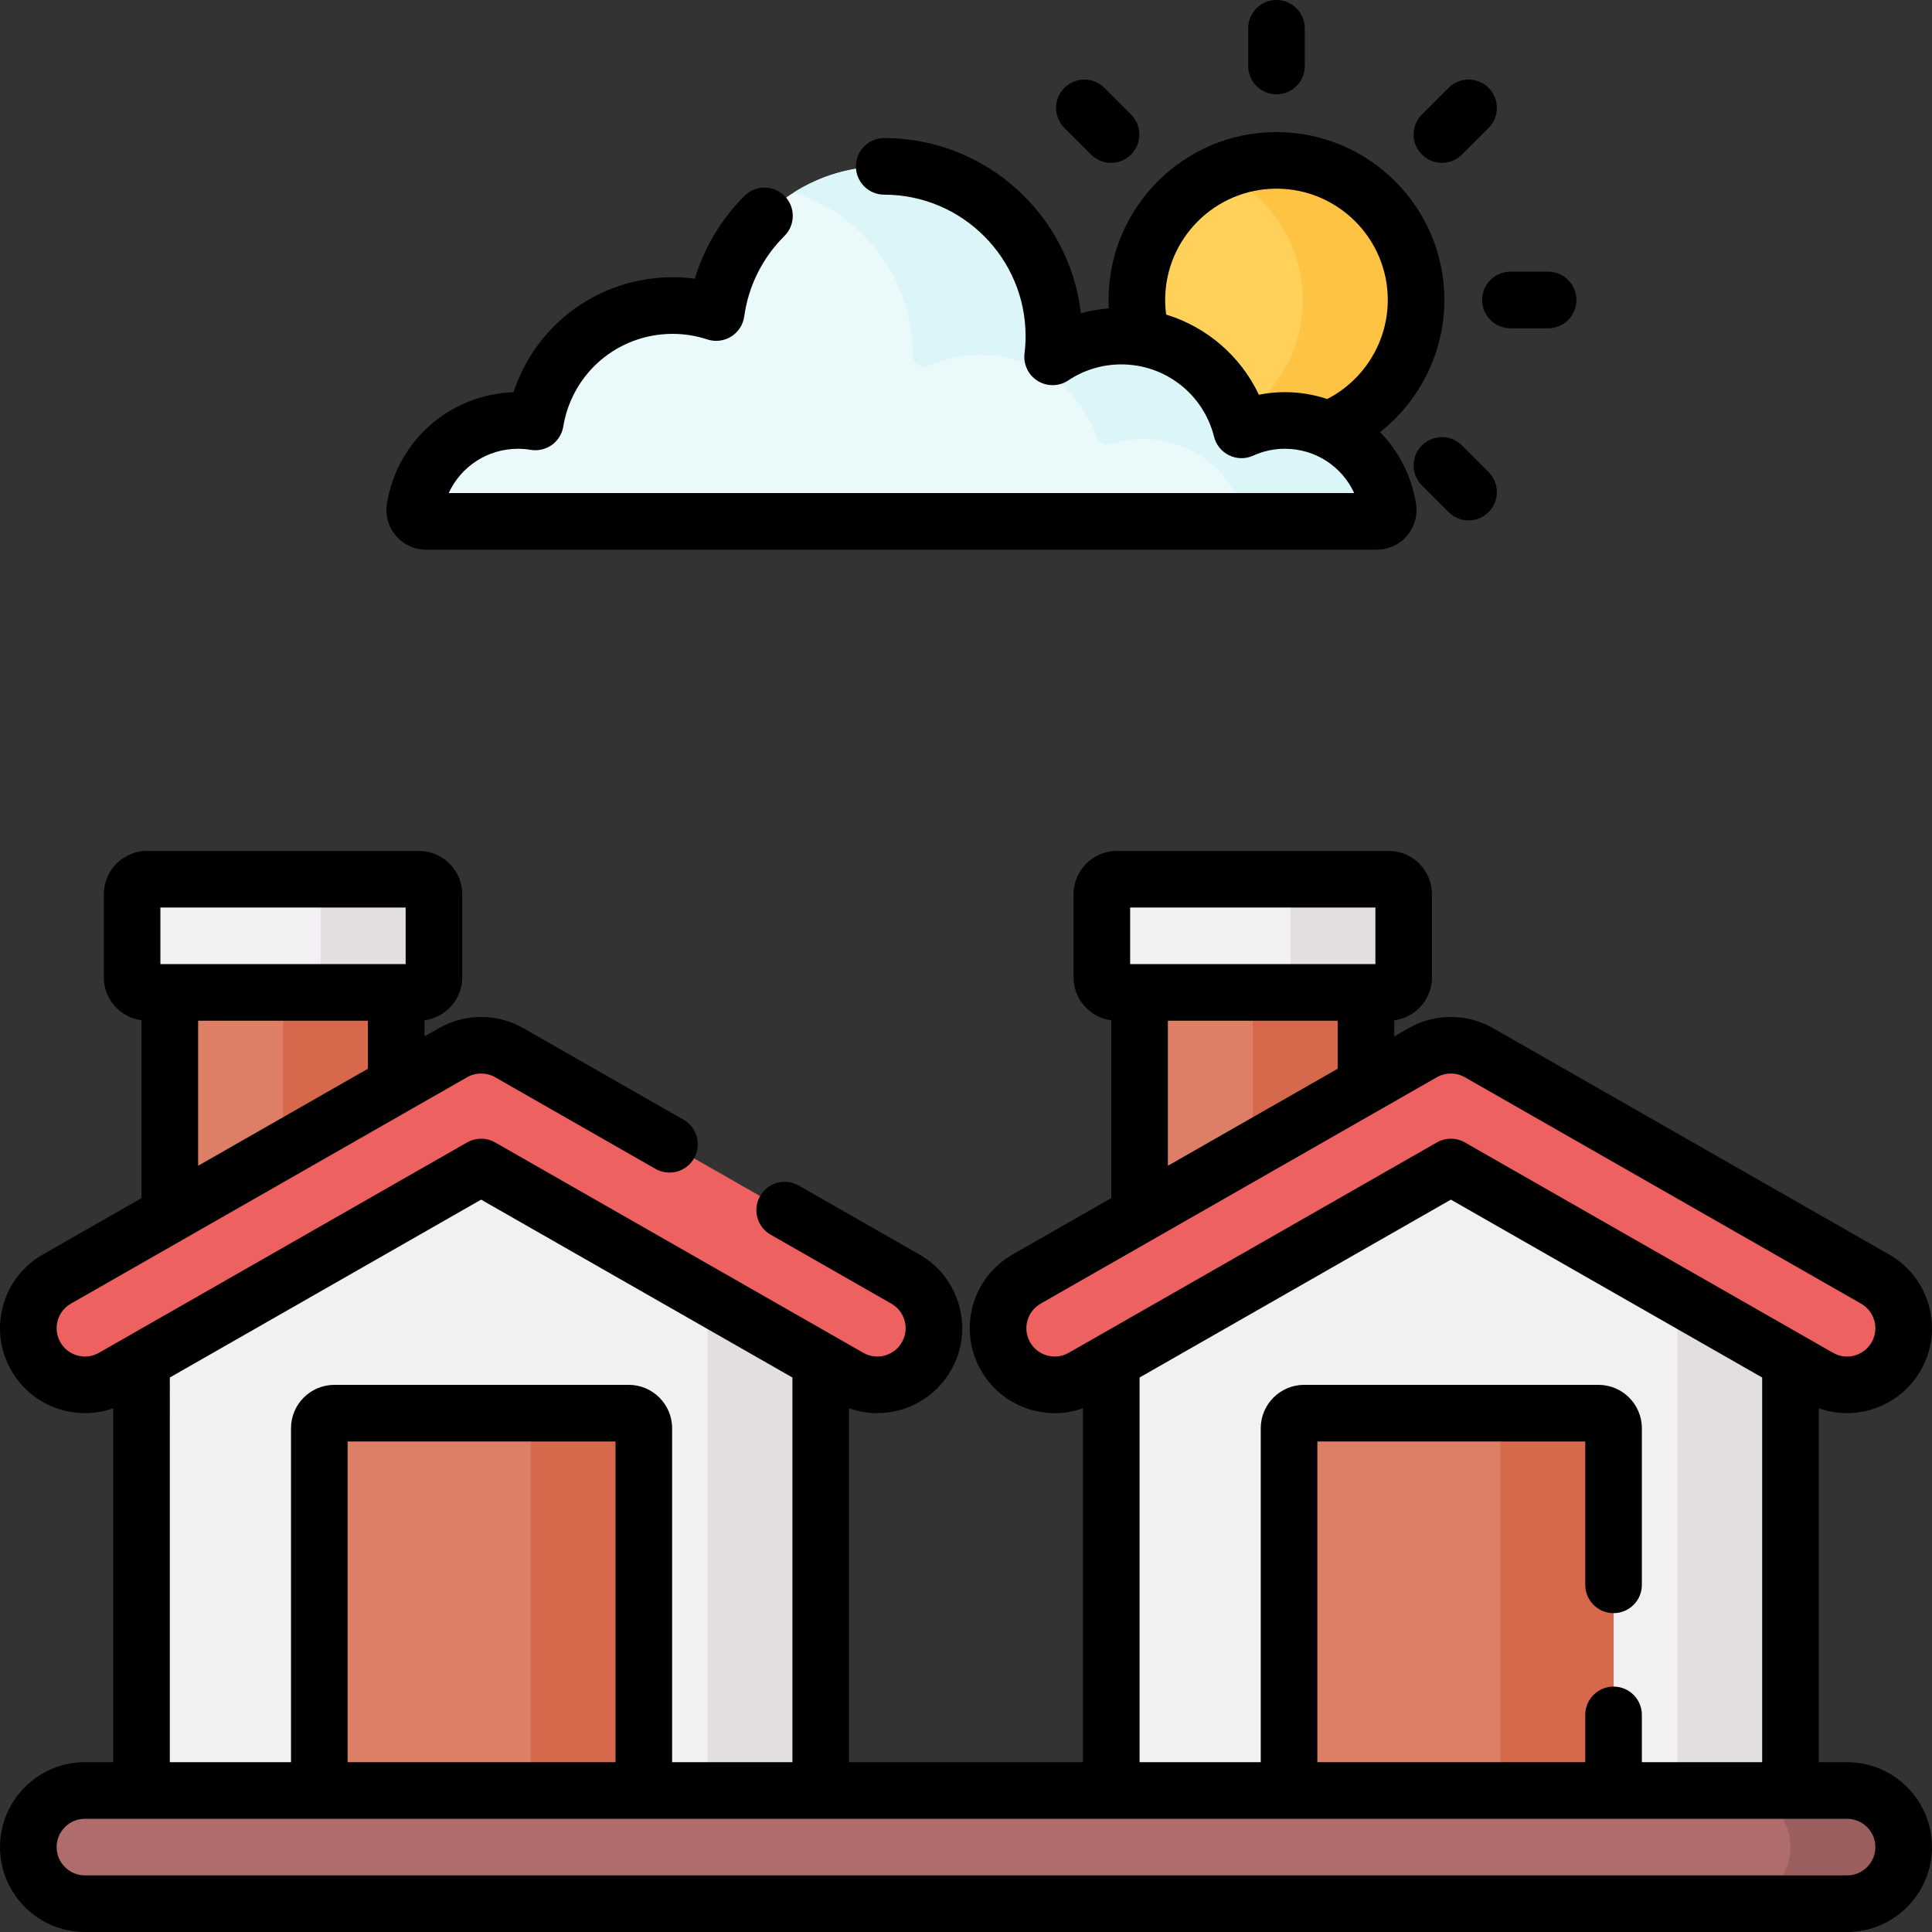 <svg id="Layer_1" enable-background="new 0 0 512 512" height="512" viewBox="0 0 512 512" width="512" xmlns="http://www.w3.org/2000/svg"><rect x="0" y="0" width="512" height="512" fill="#333333" stroke="none"/><g><path d="m45 263h60v104h-60z" fill="#dd7f66"/><path d="m75 263h30v104h-30z" fill="#d6694b"/><path d="m217.5 474.5h-180v-129.677l90-50.323 90 50.323z" fill="#f3f0f3"/><path d="m187.5 328.049v146.451h30v-129.677z" fill="#e2dee2"/><path d="m170.615 474.5h-86v-96c0-2.209 1.791-4 4-4h78c2.209 0 4 1.791 4 4z" fill="#dd7f66"/><path d="m170.615 474.5h-86v-96c0-2.209 1.791-4 4-4h78c2.209 0 4 1.791 4 4z" fill="#dd7f66"/><path d="m170.615 474.5h-30v-100h26c2.209 0 4 1.791 4 4z" fill="#d6694b"/><path d="m489.5 504.5h-467c-8.284 0-15-6.716-15-15 0-8.284 6.716-15 15-15h467c8.284 0 15 6.716 15 15 0 8.284-6.716 15-15 15z" fill="#ae6c6c"/><path d="m489.5 474.5h-30c8.284 0 15 6.716 15 15s-6.716 15-15 15h30c8.284 0 15-6.716 15-15s-6.716-15-15-15z" fill="#9b5e5e"/><path d="m239.94 338.974-104.998-59.998c-4.611-2.636-10.272-2.636-14.883 0l-104.999 59.998c-7.193 4.11-9.692 13.272-5.581 20.465 4.111 7.194 13.274 9.693 20.465 5.581l97.556-55.745 97.556 55.745c2.348 1.342 4.905 1.979 7.428 1.979 5.207 0 10.268-2.715 13.037-7.56 4.11-7.192 1.611-16.355-5.581-20.465z" fill="#ee6161"/><path d="m111 263h-72c-2.209 0-4-1.791-4-4v-22c0-2.209 1.791-4 4-4h72c2.209 0 4 1.791 4 4v22c0 2.209-1.791 4-4 4z" fill="#f3f0f3"/><path d="m111 233h-30c2.209 0 4 1.791 4 4v22c0 2.209-1.791 4-4 4h30c2.209 0 4-1.791 4-4v-22c0-2.209-1.791-4-4-4z" fill="#e2dee2"/><path d="m302 263h60v104h-60z" fill="#dd7f66"/><path d="m332 263h30v104h-30z" fill="#d6694b"/><path d="m474.5 474.5h-180v-129.677l90-50.323 90 50.323z" fill="#f3f0f3"/><path d="m444.5 328.049v146.451h30v-129.677z" fill="#e2dee2"/><path d="m427.615 474.5h-86v-96c0-2.209 1.791-4 4-4h78c2.209 0 4 1.791 4 4z" fill="#dd7f66"/><path d="m427.615 474.5h-86v-96c0-2.209 1.791-4 4-4h78c2.209 0 4 1.791 4 4z" fill="#dd7f66"/><path d="m427.615 474.5h-30v-100h26c2.209 0 4 1.791 4 4z" fill="#d6694b"/><path d="m496.94 338.974-104.998-59.998c-4.611-2.636-10.272-2.636-14.883 0l-104.999 59.998c-7.193 4.11-9.692 13.272-5.581 20.465 4.111 7.194 13.274 9.693 20.465 5.581l97.556-55.745 97.556 55.745c2.348 1.342 4.905 1.979 7.428 1.979 5.207 0 10.268-2.715 13.037-7.56 4.11-7.192 1.611-16.355-5.581-20.465z" fill="#ee6161"/><path d="m368 263h-72c-2.209 0-4-1.791-4-4v-22c0-2.209 1.791-4 4-4h72c2.209 0 4 1.791 4 4v22c0 2.209-1.791 4-4 4z" fill="#f3f0f3"/><path d="m368 233h-30c2.209 0 4 1.791 4 4v22c0 2.209-1.791 4-4 4h30c2.209 0 4-1.791 4-4v-22c0-2.209-1.791-4-4-4z" fill="#e2dee2"/><circle cx="338.282" cy="79.5" fill="#ffd15b" r="37"/><path d="m338.282 42.5c-5.342 0-10.414 1.141-15 3.178 12.958 5.756 22 18.729 22 33.822s-9.042 28.066-22 33.822c4.586 2.037 9.658 3.178 15 3.178 20.435 0 37-16.565 37-37s-16.565-37-37-37z" fill="#ffc344"/><path d="m364.898 138.162h-252.001c-1.839 0-3.253-1.647-2.961-3.463 2.12-13.195 13.559-23.273 27.357-23.273 1.555 0 3.09.14 4.576.389 2.891-17.495 18.073-30.843 36.385-30.843 4.037 0 7.915.658 11.544 1.854 3.04-21.881 21.811-38.738 44.529-38.738 24.842 0 44.968 20.136 44.968 44.978 0 1.864-.12 3.698-.339 5.503 5.204-3.479 11.464-5.503 18.203-5.503 15.381 0 28.291 10.577 31.859 24.852 3.499-1.595 7.387-2.492 11.484-2.492 13.798 0 25.237 10.078 27.357 23.273.292 1.816-1.122 3.463-2.961 3.463z" fill="#eaf9fa"/><path d="m367.859 134.699c-2.12-13.195-13.559-23.273-27.357-23.273-4.097 0-7.985.897-11.484 2.492-3.569-14.275-16.478-24.852-31.859-24.852-6.739 0-12.999 2.024-18.203 5.503.219-1.804.339-3.639.339-5.503 0-24.842-20.126-44.978-44.968-44.978-8.834 0-17.065 2.558-24.012 6.959 18.285 5.708 31.551 22.774 31.551 42.942v.085c-.005 2.266 2.301 3.738 4.367 2.805 4.115-1.858 8.684-2.89 13.497-2.89 14.289 0 26.444 9.127 30.96 21.867.548 1.547 2.237 2.365 3.797 1.855 2.703-.883 5.589-1.363 8.587-1.363 13.284 0 24.378 9.342 27.078 21.813h34.747c1.838.001 3.252-1.646 2.96-3.462z" fill="#dcf5f8"/><g><path d="m489.493 467h-7.5v-93.798c2.399.849 4.929 1.297 7.48 1.297h.004c8.061 0 15.551-4.345 19.548-11.339 2.982-5.218 3.753-11.285 2.172-17.083s-5.326-10.633-10.544-13.615l-104.995-59.998c-6.886-3.936-15.44-3.935-22.326 0l-3.837 2.193v-4.267c5.633-.739 10-5.559 10-11.391v-22c0-6.341-5.159-11.5-11.5-11.5h-71.998c-6.341 0-11.5 5.159-11.5 11.5v22c0 5.832 4.366 10.652 10 11.391v47.123l-26.159 14.948c-5.218 2.981-8.963 7.816-10.544 13.615-1.581 5.798-.81 11.865 2.172 17.083s7.818 8.963 13.615 10.544c1.969.537 3.968.803 5.955.803 2.539 0 5.056-.443 7.462-1.299v93.793h-61.998v-93.798c2.399.849 4.929 1.297 7.48 1.297h.004c8.061 0 15.551-4.345 19.548-11.339 2.982-5.218 3.753-11.285 2.172-17.083s-5.326-10.633-10.544-13.615l-31.993-18.282c-3.596-2.055-8.177-.806-10.232 2.791s-.806 8.178 2.79 10.233l31.994 18.282c1.739.994 2.987 2.605 3.515 4.538.527 1.933.27 3.955-.724 5.694-1.333 2.333-3.833 3.781-6.526 3.781-1.308 0-2.555-.333-3.705-.991l-97.553-55.745c-2.307-1.317-5.136-1.317-7.442 0l-97.555 55.746c-1.738.994-3.76 1.25-5.691.724-1.933-.527-3.545-1.776-4.539-3.516-.994-1.739-1.251-3.761-.724-5.694s1.775-3.544 3.515-4.538l104.995-59.998c2.295-1.312 5.146-1.312 7.441 0l42.474 24.273c3.598 2.056 8.178.806 10.233-2.791s.806-8.178-2.79-10.233l-42.475-24.272c-6.886-3.936-15.44-3.935-22.326 0l-3.837 2.193v-4.267c5.633-.739 10-5.559 10-11.391v-22c0-6.341-5.159-11.5-11.5-11.5h-71.999c-6.341 0-11.5 5.159-11.5 11.5v22c0 5.832 4.366 10.652 10 11.391v47.123l-26.159 14.948c-5.218 2.981-8.963 7.816-10.544 13.615s-.81 11.865 2.172 17.083 7.818 8.963 13.615 10.544c1.969.537 3.968.803 5.955.803 2.539 0 5.056-.443 7.462-1.299v93.793h-7.5c-12.407 0-22.5 10.093-22.5 22.5s10.093 22.5 22.5 22.5h466.987c12.406 0 22.499-10.093 22.499-22.5s-10.093-22.5-22.5-22.5zm-446.987-226.5h64.998v15h-64.998zm10 30h44.999v12.729l-44.999 25.714zm246.993-30h64.998v15h-64.998zm9.999 30h44.999v12.729l-44.999 25.714zm-31.969 88.733c-1.933-.527-3.545-1.776-4.539-3.516-.994-1.739-1.251-3.761-.724-5.694s1.775-3.544 3.515-4.538l104.995-59.998c1.147-.656 2.434-.984 3.721-.984s2.573.328 3.721.984l104.995 59.998c1.739.994 2.987 2.605 3.515 4.538.527 1.933.27 3.955-.724 5.694-1.333 2.333-3.833 3.781-6.526 3.781-1.308 0-2.555-.333-3.705-.991l-97.553-55.745c-2.307-1.317-5.136-1.317-7.442 0l-97.555 55.746c-1.742.995-3.762 1.252-5.694.725zm24.47 5.822 82.498-47.141 82.498 47.141v101.945h-31.885v-12.539c0-4.142-3.358-7.5-7.5-7.5s-7.5 3.358-7.5 7.5v12.539h-70.998v-85h70.998v38c0 4.142 3.358 7.5 7.5 7.5s7.5-3.358 7.5-7.5v-41.5c0-6.341-5.159-11.5-11.5-11.5h-77.998c-6.341 0-11.5 5.159-11.5 11.5v88.5h-32.114v-101.945zm-256.993 0 82.498-47.141 82.498 47.141v101.945h-31.884v-88.5c0-6.341-5.159-11.5-11.5-11.5h-77.998c-6.341 0-11.5 5.159-11.5 11.5v88.5h-32.114zm118.112 101.945h-70.998v-85h70.998zm326.375 30h-466.986c-4.136 0-7.5-3.364-7.5-7.5s3.364-7.5 7.5-7.5h466.987c4.136 0 7.5 3.364 7.5 7.5s-3.365 7.5-7.501 7.5z"/><path d="m338.28 25c4.142 0 7.5-3.358 7.5-7.5v-10c0-4.142-3.358-7.5-7.5-7.5s-7.5 3.358-7.5 7.5v10c0 4.142 3.358 7.5 7.5 7.5z"/><path d="m382.119 43.159c1.919 0 3.839-.732 5.303-2.196l7.071-7.071c2.929-2.929 2.929-7.678 0-10.607-2.929-2.928-7.678-2.929-10.607 0l-7.071 7.071c-2.929 2.929-2.929 7.678 0 10.607 1.465 1.464 3.385 2.196 5.304 2.196z"/><path d="m392.778 79.5c0 4.142 3.358 7.5 7.5 7.5h10c4.142 0 7.5-3.358 7.5-7.5s-3.358-7.5-7.5-7.5h-10c-4.142 0-7.5 3.358-7.5 7.5z"/><path d="m387.422 118.037c-2.93-2.929-7.677-2.928-10.607 0-2.929 2.929-2.928 7.678 0 10.607l7.071 7.071c1.465 1.464 3.384 2.196 5.303 2.196s3.839-.732 5.304-2.197c2.929-2.929 2.928-7.678 0-10.607z"/><path d="m289.137 40.962c1.464 1.464 3.384 2.197 5.303 2.197s3.839-.732 5.303-2.197c2.929-2.929 2.929-7.678 0-10.606l-7.071-7.071c-2.929-2.929-7.678-2.929-10.606 0-2.929 2.929-2.929 7.678 0 10.606z"/><path d="m112.901 145.662h251.994c3.08 0 5.993-1.345 7.992-3.691 1.996-2.342 2.862-5.426 2.374-8.462-1.194-7.428-4.618-13.97-9.527-19.003 10.582-8.334 17.044-21.218 17.044-35.005 0-24.538-19.962-44.5-44.499-44.5s-44.499 19.962-44.499 44.5c0 .74.028 1.479.064 2.216-2.514.204-4.991.626-7.4 1.287-3.015-26.091-25.239-46.415-52.119-46.415-4.142 0-7.5 3.358-7.5 7.5s3.358 7.5 7.5 7.5c20.66 0 37.467 16.813 37.467 37.478 0 1.5-.096 3.046-.284 4.598-.353 2.91 1.02 5.759 3.517 7.294 2.496 1.535 5.659 1.475 8.096-.154 4.146-2.772 8.999-4.237 14.034-4.237 11.652 0 21.761 7.883 24.583 19.17.54 2.162 2.013 3.971 4.02 4.938 2.008.968 4.34.992 6.367.068 2.643-1.205 5.46-1.816 8.372-1.816 8.106 0 15.163 4.705 18.374 11.736h-239.949c3.212-7.032 10.269-11.736 18.374-11.736 1.083 0 2.206.096 3.335.286 1.962.327 3.979-.137 5.601-1.295 1.621-1.158 2.714-2.914 3.039-4.879 2.351-14.234 14.542-24.565 28.985-24.565 3.128 0 6.221.497 9.195 1.478 2.114.696 4.426.418 6.314-.757 1.888-1.176 3.157-3.13 3.463-5.333 1.13-8.132 4.817-15.511 10.662-21.339 2.934-2.925 2.94-7.673.016-10.607-2.925-2.933-7.673-2.94-10.607-.015-6.135 6.118-10.671 13.726-13.178 21.963-1.939-.259-3.897-.389-5.865-.389-19.498 0-36.278 12.469-42.161 30.474-16.856.558-30.87 12.818-33.561 29.563-.487 3.035.378 6.119 2.374 8.461 2 2.343 4.913 3.688 7.993 3.688zm220.712-41.061c-4.857-10.269-13.822-17.943-24.574-21.244-.166-1.275-.258-2.563-.258-3.857 0-16.266 13.233-29.5 29.499-29.5s29.499 13.234 29.499 29.5c0 11.049-6.267 21.212-16.046 26.24-3.535-1.176-7.312-1.814-11.233-1.814-2.335 0-4.635.226-6.887.675z"/></g></g></svg>